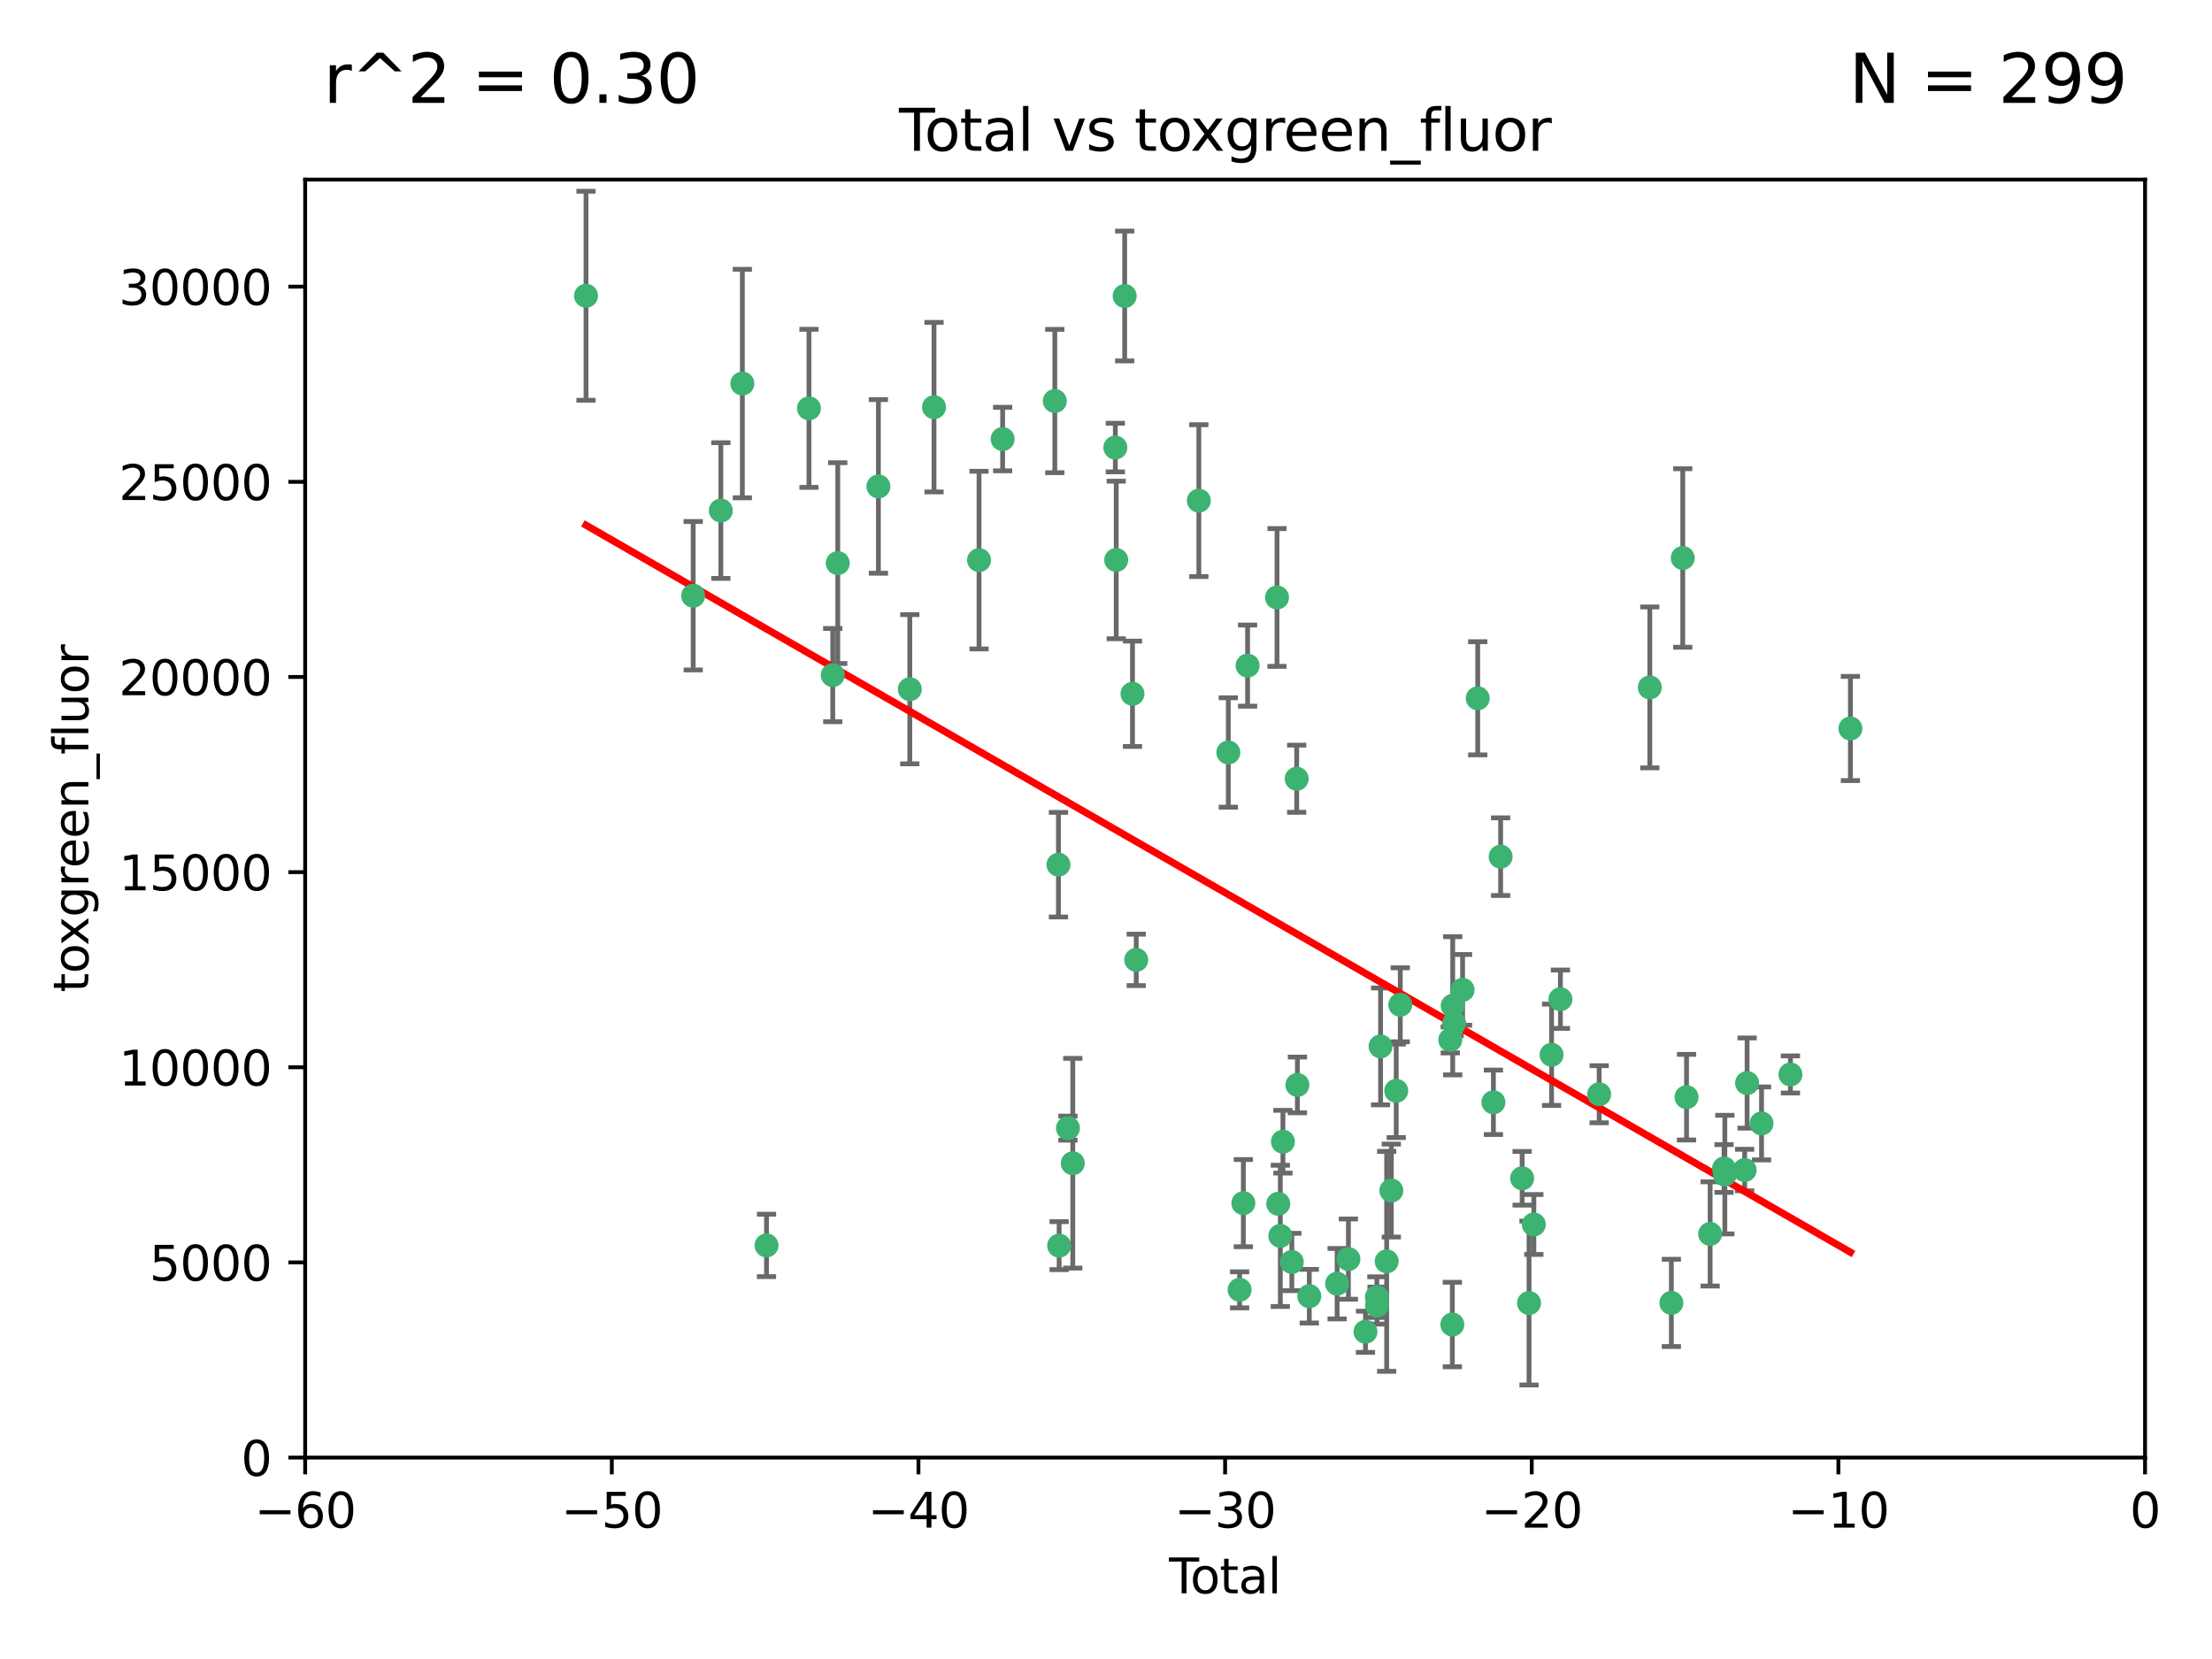 <?xml version="1.0" encoding="utf-8" standalone="no"?>
<!DOCTYPE svg PUBLIC "-//W3C//DTD SVG 1.1//EN"
  "http://www.w3.org/Graphics/SVG/1.1/DTD/svg11.dtd">
<svg xmlns:xlink="http://www.w3.org/1999/xlink" width="460.8pt" height="345.6pt" viewBox="0 0 460.8 345.6" xmlns="http://www.w3.org/2000/svg" version="1.1">
 <defs>
  <style type="text/css">*{stroke-linejoin: round; stroke-linecap: butt}</style>
 </defs>
 <g id="figure_1">
  <g id="patch_1">
   <path d="M 0 345.6 
L 460.8 345.6 
L 460.8 0 
L 0 0 
z
" style="fill: #ffffff"/>
  </g>
  <g id="axes_1">
   <g id="patch_2">
    <path d="M 63.571 303.64 
L 446.85 303.64 
L 446.85 37.411 
L 63.571 37.411 
z
" style="fill: #ffffff"/>
   </g>
   <g id="PathCollection_1">
    <defs>
     <path id="meeaa379aea" d="M 0 1.118 
C 0.297 1.118 0.581 1 0.791 0.791 
C 1 0.581 1.118 0.297 1.118 0 
C 1.118 -0.297 1 -0.581 0.791 -0.791 
C 0.581 -1 0.297 -1.118 0 -1.118 
C -0.297 -1.118 -0.581 -1 -0.791 -0.791 
C -1 -0.581 -1.118 -0.297 -1.118 0 
C -1.118 0.297 -1 0.581 -0.791 0.791 
C -0.581 1 -0.297 1.118 0 1.118 
z
" style="stroke: #3cb371"/>
    </defs>
    <g clip-path="url(#pd9796a1aeb)">
     <use xlink:href="#meeaa379aea" x="122.075" y="61.614" style="fill: #3cb371; stroke: #3cb371"/>
     <use xlink:href="#meeaa379aea" x="144.404" y="124.1" style="fill: #3cb371; stroke: #3cb371"/>
     <use xlink:href="#meeaa379aea" x="150.166" y="106.358" style="fill: #3cb371; stroke: #3cb371"/>
     <use xlink:href="#meeaa379aea" x="154.646" y="79.9" style="fill: #3cb371; stroke: #3cb371"/>
     <use xlink:href="#meeaa379aea" x="159.676" y="259.442" style="fill: #3cb371; stroke: #3cb371"/>
     <use xlink:href="#meeaa379aea" x="168.522" y="85.062" style="fill: #3cb371; stroke: #3cb371"/>
     <use xlink:href="#meeaa379aea" x="173.478" y="140.634" style="fill: #3cb371; stroke: #3cb371"/>
     <use xlink:href="#meeaa379aea" x="174.52" y="117.306" style="fill: #3cb371; stroke: #3cb371"/>
     <use xlink:href="#meeaa379aea" x="182.989" y="101.33" style="fill: #3cb371; stroke: #3cb371"/>
     <use xlink:href="#meeaa379aea" x="189.528" y="143.574" style="fill: #3cb371; stroke: #3cb371"/>
     <use xlink:href="#meeaa379aea" x="194.574" y="84.817" style="fill: #3cb371; stroke: #3cb371"/>
     <use xlink:href="#meeaa379aea" x="203.952" y="116.682" style="fill: #3cb371; stroke: #3cb371"/>
     <use xlink:href="#meeaa379aea" x="208.867" y="91.463" style="fill: #3cb371; stroke: #3cb371"/>
     <use xlink:href="#meeaa379aea" x="219.736" y="83.54" style="fill: #3cb371; stroke: #3cb371"/>
     <use xlink:href="#meeaa379aea" x="220.495" y="180.131" style="fill: #3cb371; stroke: #3cb371"/>
     <use xlink:href="#meeaa379aea" x="220.638" y="259.488" style="fill: #3cb371; stroke: #3cb371"/>
     <use xlink:href="#meeaa379aea" x="222.475" y="235.012" style="fill: #3cb371; stroke: #3cb371"/>
     <use xlink:href="#meeaa379aea" x="223.48" y="242.324" style="fill: #3cb371; stroke: #3cb371"/>
     <use xlink:href="#meeaa379aea" x="232.345" y="93.237" style="fill: #3cb371; stroke: #3cb371"/>
     <use xlink:href="#meeaa379aea" x="232.53" y="116.65" style="fill: #3cb371; stroke: #3cb371"/>
     <use xlink:href="#meeaa379aea" x="234.291" y="61.664" style="fill: #3cb371; stroke: #3cb371"/>
     <use xlink:href="#meeaa379aea" x="235.917" y="144.527" style="fill: #3cb371; stroke: #3cb371"/>
     <use xlink:href="#meeaa379aea" x="236.699" y="199.958" style="fill: #3cb371; stroke: #3cb371"/>
     <use xlink:href="#meeaa379aea" x="249.741" y="104.293" style="fill: #3cb371; stroke: #3cb371"/>
     <use xlink:href="#meeaa379aea" x="255.878" y="156.754" style="fill: #3cb371; stroke: #3cb371"/>
     <use xlink:href="#meeaa379aea" x="258.233" y="268.694" style="fill: #3cb371; stroke: #3cb371"/>
     <use xlink:href="#meeaa379aea" x="259.013" y="250.635" style="fill: #3cb371; stroke: #3cb371"/>
     <use xlink:href="#meeaa379aea" x="259.897" y="138.657" style="fill: #3cb371; stroke: #3cb371"/>
     <use xlink:href="#meeaa379aea" x="266.022" y="124.464" style="fill: #3cb371; stroke: #3cb371"/>
     <use xlink:href="#meeaa379aea" x="266.284" y="250.767" style="fill: #3cb371; stroke: #3cb371"/>
     <use xlink:href="#meeaa379aea" x="266.715" y="257.451" style="fill: #3cb371; stroke: #3cb371"/>
     <use xlink:href="#meeaa379aea" x="267.259" y="237.838" style="fill: #3cb371; stroke: #3cb371"/>
     <use xlink:href="#meeaa379aea" x="269.11" y="262.896" style="fill: #3cb371; stroke: #3cb371"/>
     <use xlink:href="#meeaa379aea" x="270.123" y="162.223" style="fill: #3cb371; stroke: #3cb371"/>
     <use xlink:href="#meeaa379aea" x="270.272" y="226.007" style="fill: #3cb371; stroke: #3cb371"/>
     <use xlink:href="#meeaa379aea" x="272.749" y="270.018" style="fill: #3cb371; stroke: #3cb371"/>
     <use xlink:href="#meeaa379aea" x="278.547" y="267.417" style="fill: #3cb371; stroke: #3cb371"/>
     <use xlink:href="#meeaa379aea" x="280.898" y="262.293" style="fill: #3cb371; stroke: #3cb371"/>
     <use xlink:href="#meeaa379aea" x="284.454" y="277.431" style="fill: #3cb371; stroke: #3cb371"/>
     <use xlink:href="#meeaa379aea" x="286.83" y="270.21" style="fill: #3cb371; stroke: #3cb371"/>
     <use xlink:href="#meeaa379aea" x="286.857" y="271.976" style="fill: #3cb371; stroke: #3cb371"/>
     <use xlink:href="#meeaa379aea" x="287.598" y="217.987" style="fill: #3cb371; stroke: #3cb371"/>
     <use xlink:href="#meeaa379aea" x="288.87" y="262.761" style="fill: #3cb371; stroke: #3cb371"/>
     <use xlink:href="#meeaa379aea" x="289.839" y="248.016" style="fill: #3cb371; stroke: #3cb371"/>
     <use xlink:href="#meeaa379aea" x="290.857" y="227.238" style="fill: #3cb371; stroke: #3cb371"/>
     <use xlink:href="#meeaa379aea" x="291.701" y="209.316" style="fill: #3cb371; stroke: #3cb371"/>
     <use xlink:href="#meeaa379aea" x="302.119" y="216.63" style="fill: #3cb371; stroke: #3cb371"/>
     <use xlink:href="#meeaa379aea" x="302.549" y="275.924" style="fill: #3cb371; stroke: #3cb371"/>
     <use xlink:href="#meeaa379aea" x="302.627" y="209.522" style="fill: #3cb371; stroke: #3cb371"/>
     <use xlink:href="#meeaa379aea" x="302.924" y="213.19" style="fill: #3cb371; stroke: #3cb371"/>
     <use xlink:href="#meeaa379aea" x="304.684" y="206.203" style="fill: #3cb371; stroke: #3cb371"/>
     <use xlink:href="#meeaa379aea" x="307.838" y="145.468" style="fill: #3cb371; stroke: #3cb371"/>
     <use xlink:href="#meeaa379aea" x="311.105" y="229.628" style="fill: #3cb371; stroke: #3cb371"/>
     <use xlink:href="#meeaa379aea" x="312.607" y="178.461" style="fill: #3cb371; stroke: #3cb371"/>
     <use xlink:href="#meeaa379aea" x="317.09" y="245.459" style="fill: #3cb371; stroke: #3cb371"/>
     <use xlink:href="#meeaa379aea" x="318.526" y="271.445" style="fill: #3cb371; stroke: #3cb371"/>
     <use xlink:href="#meeaa379aea" x="319.527" y="255.08" style="fill: #3cb371; stroke: #3cb371"/>
     <use xlink:href="#meeaa379aea" x="323.223" y="219.726" style="fill: #3cb371; stroke: #3cb371"/>
     <use xlink:href="#meeaa379aea" x="325.065" y="208.158" style="fill: #3cb371; stroke: #3cb371"/>
     <use xlink:href="#meeaa379aea" x="333.135" y="227.947" style="fill: #3cb371; stroke: #3cb371"/>
     <use xlink:href="#meeaa379aea" x="343.683" y="143.2" style="fill: #3cb371; stroke: #3cb371"/>
     <use xlink:href="#meeaa379aea" x="348.174" y="271.416" style="fill: #3cb371; stroke: #3cb371"/>
     <use xlink:href="#meeaa379aea" x="350.548" y="116.24" style="fill: #3cb371; stroke: #3cb371"/>
     <use xlink:href="#meeaa379aea" x="351.336" y="228.56" style="fill: #3cb371; stroke: #3cb371"/>
     <use xlink:href="#meeaa379aea" x="356.254" y="257.051" style="fill: #3cb371; stroke: #3cb371"/>
     <use xlink:href="#meeaa379aea" x="359.15" y="243.416" style="fill: #3cb371; stroke: #3cb371"/>
     <use xlink:href="#meeaa379aea" x="359.317" y="244.691" style="fill: #3cb371; stroke: #3cb371"/>
     <use xlink:href="#meeaa379aea" x="363.442" y="243.742" style="fill: #3cb371; stroke: #3cb371"/>
     <use xlink:href="#meeaa379aea" x="363.952" y="225.621" style="fill: #3cb371; stroke: #3cb371"/>
     <use xlink:href="#meeaa379aea" x="366.961" y="234.031" style="fill: #3cb371; stroke: #3cb371"/>
     <use xlink:href="#meeaa379aea" x="372.98" y="223.827" style="fill: #3cb371; stroke: #3cb371"/>
     <use xlink:href="#meeaa379aea" x="385.474" y="151.755" style="fill: #3cb371; stroke: #3cb371"/>
    </g>
   </g>
   <g id="matplotlib.axis_1">
    <g id="xtick_1">
     <g id="line2d_1">
      <defs>
       <path id="m3db1de9f56" d="M 0 0 
L 0 3.5 
" style="stroke: #000000; stroke-width: 0.8"/>
      </defs>
      <g>
       <use xlink:href="#m3db1de9f56" x="63.571" y="303.64" style="stroke: #000000; stroke-width: 0.8"/>
      </g>
     </g>
     <g id="text_1">
      <!-- −60 -->
      <g transform="translate(53.019 318.238)scale(0.1 -0.1)">
       <defs>
        <path id="DejaVuSans-2212" d="M 678 2272 
L 4684 2272 
L 4684 1741 
L 678 1741 
L 678 2272 
z
" transform="scale(0.016)"/>
        <path id="DejaVuSans-36" d="M 2113 2584 
Q 1688 2584 1439 2293 
Q 1191 2003 1191 1497 
Q 1191 994 1439 701 
Q 1688 409 2113 409 
Q 2538 409 2786 701 
Q 3034 994 3034 1497 
Q 3034 2003 2786 2293 
Q 2538 2584 2113 2584 
z
M 3366 4563 
L 3366 3988 
Q 3128 4100 2886 4159 
Q 2644 4219 2406 4219 
Q 1781 4219 1451 3797 
Q 1122 3375 1075 2522 
Q 1259 2794 1537 2939 
Q 1816 3084 2150 3084 
Q 2853 3084 3261 2657 
Q 3669 2231 3669 1497 
Q 3669 778 3244 343 
Q 2819 -91 2113 -91 
Q 1303 -91 875 529 
Q 447 1150 447 2328 
Q 447 3434 972 4092 
Q 1497 4750 2381 4750 
Q 2619 4750 2861 4703 
Q 3103 4656 3366 4563 
z
" transform="scale(0.016)"/>
        <path id="DejaVuSans-30" d="M 2034 4250 
Q 1547 4250 1301 3770 
Q 1056 3291 1056 2328 
Q 1056 1369 1301 889 
Q 1547 409 2034 409 
Q 2525 409 2770 889 
Q 3016 1369 3016 2328 
Q 3016 3291 2770 3770 
Q 2525 4250 2034 4250 
z
M 2034 4750 
Q 2819 4750 3233 4129 
Q 3647 3509 3647 2328 
Q 3647 1150 3233 529 
Q 2819 -91 2034 -91 
Q 1250 -91 836 529 
Q 422 1150 422 2328 
Q 422 3509 836 4129 
Q 1250 4750 2034 4750 
z
" transform="scale(0.016)"/>
       </defs>
       <use xlink:href="#DejaVuSans-2212"/>
       <use xlink:href="#DejaVuSans-36" x="83.789"/>
       <use xlink:href="#DejaVuSans-30" x="147.412"/>
      </g>
     </g>
    </g>
    <g id="xtick_2">
     <g id="line2d_2">
      <g>
       <use xlink:href="#m3db1de9f56" x="127.451" y="303.64" style="stroke: #000000; stroke-width: 0.8"/>
      </g>
     </g>
     <g id="text_2">
      <!-- −50 -->
      <g transform="translate(116.899 318.238)scale(0.1 -0.1)">
       <defs>
        <path id="DejaVuSans-35" d="M 691 4666 
L 3169 4666 
L 3169 4134 
L 1269 4134 
L 1269 2991 
Q 1406 3038 1543 3061 
Q 1681 3084 1819 3084 
Q 2600 3084 3056 2656 
Q 3513 2228 3513 1497 
Q 3513 744 3044 326 
Q 2575 -91 1722 -91 
Q 1428 -91 1123 -41 
Q 819 9 494 109 
L 494 744 
Q 775 591 1075 516 
Q 1375 441 1709 441 
Q 2250 441 2565 725 
Q 2881 1009 2881 1497 
Q 2881 1984 2565 2268 
Q 2250 2553 1709 2553 
Q 1456 2553 1204 2497 
Q 953 2441 691 2322 
L 691 4666 
z
" transform="scale(0.016)"/>
       </defs>
       <use xlink:href="#DejaVuSans-2212"/>
       <use xlink:href="#DejaVuSans-35" x="83.789"/>
       <use xlink:href="#DejaVuSans-30" x="147.412"/>
      </g>
     </g>
    </g>
    <g id="xtick_3">
     <g id="line2d_3">
      <g>
       <use xlink:href="#m3db1de9f56" x="191.331" y="303.64" style="stroke: #000000; stroke-width: 0.8"/>
      </g>
     </g>
     <g id="text_3">
      <!-- −40 -->
      <g transform="translate(180.778 318.238)scale(0.1 -0.1)">
       <defs>
        <path id="DejaVuSans-34" d="M 2419 4116 
L 825 1625 
L 2419 1625 
L 2419 4116 
z
M 2253 4666 
L 3047 4666 
L 3047 1625 
L 3713 1625 
L 3713 1100 
L 3047 1100 
L 3047 0 
L 2419 0 
L 2419 1100 
L 313 1100 
L 313 1709 
L 2253 4666 
z
" transform="scale(0.016)"/>
       </defs>
       <use xlink:href="#DejaVuSans-2212"/>
       <use xlink:href="#DejaVuSans-34" x="83.789"/>
       <use xlink:href="#DejaVuSans-30" x="147.412"/>
      </g>
     </g>
    </g>
    <g id="xtick_4">
     <g id="line2d_4">
      <g>
       <use xlink:href="#m3db1de9f56" x="255.211" y="303.64" style="stroke: #000000; stroke-width: 0.8"/>
      </g>
     </g>
     <g id="text_4">
      <!-- −30 -->
      <g transform="translate(244.658 318.238)scale(0.1 -0.1)">
       <defs>
        <path id="DejaVuSans-33" d="M 2597 2516 
Q 3050 2419 3304 2112 
Q 3559 1806 3559 1356 
Q 3559 666 3084 287 
Q 2609 -91 1734 -91 
Q 1441 -91 1130 -33 
Q 819 25 488 141 
L 488 750 
Q 750 597 1062 519 
Q 1375 441 1716 441 
Q 2309 441 2620 675 
Q 2931 909 2931 1356 
Q 2931 1769 2642 2001 
Q 2353 2234 1838 2234 
L 1294 2234 
L 1294 2753 
L 1863 2753 
Q 2328 2753 2575 2939 
Q 2822 3125 2822 3475 
Q 2822 3834 2567 4026 
Q 2313 4219 1838 4219 
Q 1578 4219 1281 4162 
Q 984 4106 628 3988 
L 628 4550 
Q 988 4650 1302 4700 
Q 1616 4750 1894 4750 
Q 2613 4750 3031 4423 
Q 3450 4097 3450 3541 
Q 3450 3153 3228 2886 
Q 3006 2619 2597 2516 
z
" transform="scale(0.016)"/>
       </defs>
       <use xlink:href="#DejaVuSans-2212"/>
       <use xlink:href="#DejaVuSans-33" x="83.789"/>
       <use xlink:href="#DejaVuSans-30" x="147.412"/>
      </g>
     </g>
    </g>
    <g id="xtick_5">
     <g id="line2d_5">
      <g>
       <use xlink:href="#m3db1de9f56" x="319.09" y="303.64" style="stroke: #000000; stroke-width: 0.8"/>
      </g>
     </g>
     <g id="text_5">
      <!-- −20 -->
      <g transform="translate(308.538 318.238)scale(0.1 -0.1)">
       <defs>
        <path id="DejaVuSans-32" d="M 1228 531 
L 3431 531 
L 3431 0 
L 469 0 
L 469 531 
Q 828 903 1448 1529 
Q 2069 2156 2228 2338 
Q 2531 2678 2651 2914 
Q 2772 3150 2772 3378 
Q 2772 3750 2511 3984 
Q 2250 4219 1831 4219 
Q 1534 4219 1204 4116 
Q 875 4013 500 3803 
L 500 4441 
Q 881 4594 1212 4672 
Q 1544 4750 1819 4750 
Q 2544 4750 2975 4387 
Q 3406 4025 3406 3419 
Q 3406 3131 3298 2873 
Q 3191 2616 2906 2266 
Q 2828 2175 2409 1742 
Q 1991 1309 1228 531 
z
" transform="scale(0.016)"/>
       </defs>
       <use xlink:href="#DejaVuSans-2212"/>
       <use xlink:href="#DejaVuSans-32" x="83.789"/>
       <use xlink:href="#DejaVuSans-30" x="147.412"/>
      </g>
     </g>
    </g>
    <g id="xtick_6">
     <g id="line2d_6">
      <g>
       <use xlink:href="#m3db1de9f56" x="382.97" y="303.64" style="stroke: #000000; stroke-width: 0.8"/>
      </g>
     </g>
     <g id="text_6">
      <!-- −10 -->
      <g transform="translate(372.418 318.238)scale(0.1 -0.1)">
       <defs>
        <path id="DejaVuSans-31" d="M 794 531 
L 1825 531 
L 1825 4091 
L 703 3866 
L 703 4441 
L 1819 4666 
L 2450 4666 
L 2450 531 
L 3481 531 
L 3481 0 
L 794 0 
L 794 531 
z
" transform="scale(0.016)"/>
       </defs>
       <use xlink:href="#DejaVuSans-2212"/>
       <use xlink:href="#DejaVuSans-31" x="83.789"/>
       <use xlink:href="#DejaVuSans-30" x="147.412"/>
      </g>
     </g>
    </g>
    <g id="xtick_7">
     <g id="line2d_7">
      <g>
       <use xlink:href="#m3db1de9f56" x="446.85" y="303.64" style="stroke: #000000; stroke-width: 0.8"/>
      </g>
     </g>
     <g id="text_7">
      <!-- 0 -->
      <g transform="translate(443.669 318.238)scale(0.1 -0.1)">
       <use xlink:href="#DejaVuSans-30"/>
      </g>
     </g>
    </g>
    <g id="text_8">
     <!-- Total -->
     <g transform="translate(243.534 331.917)scale(0.1 -0.1)">
      <defs>
       <path id="DejaVuSans-54" d="M -19 4666 
L 3928 4666 
L 3928 4134 
L 2272 4134 
L 2272 0 
L 1638 0 
L 1638 4134 
L -19 4134 
L -19 4666 
z
" transform="scale(0.016)"/>
       <path id="DejaVuSans-6f" d="M 1959 3097 
Q 1497 3097 1228 2736 
Q 959 2375 959 1747 
Q 959 1119 1226 758 
Q 1494 397 1959 397 
Q 2419 397 2687 759 
Q 2956 1122 2956 1747 
Q 2956 2369 2687 2733 
Q 2419 3097 1959 3097 
z
M 1959 3584 
Q 2709 3584 3137 3096 
Q 3566 2609 3566 1747 
Q 3566 888 3137 398 
Q 2709 -91 1959 -91 
Q 1206 -91 779 398 
Q 353 888 353 1747 
Q 353 2609 779 3096 
Q 1206 3584 1959 3584 
z
" transform="scale(0.016)"/>
       <path id="DejaVuSans-74" d="M 1172 4494 
L 1172 3500 
L 2356 3500 
L 2356 3053 
L 1172 3053 
L 1172 1153 
Q 1172 725 1289 603 
Q 1406 481 1766 481 
L 2356 481 
L 2356 0 
L 1766 0 
Q 1100 0 847 248 
Q 594 497 594 1153 
L 594 3053 
L 172 3053 
L 172 3500 
L 594 3500 
L 594 4494 
L 1172 4494 
z
" transform="scale(0.016)"/>
       <path id="DejaVuSans-61" d="M 2194 1759 
Q 1497 1759 1228 1600 
Q 959 1441 959 1056 
Q 959 750 1161 570 
Q 1363 391 1709 391 
Q 2188 391 2477 730 
Q 2766 1069 2766 1631 
L 2766 1759 
L 2194 1759 
z
M 3341 1997 
L 3341 0 
L 2766 0 
L 2766 531 
Q 2569 213 2275 61 
Q 1981 -91 1556 -91 
Q 1019 -91 701 211 
Q 384 513 384 1019 
Q 384 1609 779 1909 
Q 1175 2209 1959 2209 
L 2766 2209 
L 2766 2266 
Q 2766 2663 2505 2880 
Q 2244 3097 1772 3097 
Q 1472 3097 1187 3025 
Q 903 2953 641 2809 
L 641 3341 
Q 956 3463 1253 3523 
Q 1550 3584 1831 3584 
Q 2591 3584 2966 3190 
Q 3341 2797 3341 1997 
z
" transform="scale(0.016)"/>
       <path id="DejaVuSans-6c" d="M 603 4863 
L 1178 4863 
L 1178 0 
L 603 0 
L 603 4863 
z
" transform="scale(0.016)"/>
      </defs>
      <use xlink:href="#DejaVuSans-54"/>
      <use xlink:href="#DejaVuSans-6f" x="44.084"/>
      <use xlink:href="#DejaVuSans-74" x="105.266"/>
      <use xlink:href="#DejaVuSans-61" x="144.475"/>
      <use xlink:href="#DejaVuSans-6c" x="205.754"/>
     </g>
    </g>
   </g>
   <g id="matplotlib.axis_2">
    <g id="ytick_1">
     <g id="line2d_8">
      <defs>
       <path id="mb4d4b8d9d3" d="M 0 0 
L -3.5 0 
" style="stroke: #000000; stroke-width: 0.8"/>
      </defs>
      <g>
       <use xlink:href="#mb4d4b8d9d3" x="63.571" y="303.64" style="stroke: #000000; stroke-width: 0.8"/>
      </g>
     </g>
     <g id="text_9">
      <!-- 0 -->
      <g transform="translate(50.209 307.439)scale(0.1 -0.1)">
       <use xlink:href="#DejaVuSans-30"/>
      </g>
     </g>
    </g>
    <g id="ytick_2">
     <g id="line2d_9">
      <g>
       <use xlink:href="#mb4d4b8d9d3" x="63.571" y="262.986" style="stroke: #000000; stroke-width: 0.8"/>
      </g>
     </g>
     <g id="text_10">
      <!-- 5000 -->
      <g transform="translate(31.121 266.786)scale(0.1 -0.1)">
       <use xlink:href="#DejaVuSans-35"/>
       <use xlink:href="#DejaVuSans-30" x="63.623"/>
       <use xlink:href="#DejaVuSans-30" x="127.246"/>
       <use xlink:href="#DejaVuSans-30" x="190.869"/>
      </g>
     </g>
    </g>
    <g id="ytick_3">
     <g id="line2d_10">
      <g>
       <use xlink:href="#mb4d4b8d9d3" x="63.571" y="222.333" style="stroke: #000000; stroke-width: 0.8"/>
      </g>
     </g>
     <g id="text_11">
      <!-- 10000 -->
      <g transform="translate(24.759 226.132)scale(0.1 -0.1)">
       <use xlink:href="#DejaVuSans-31"/>
       <use xlink:href="#DejaVuSans-30" x="63.623"/>
       <use xlink:href="#DejaVuSans-30" x="127.246"/>
       <use xlink:href="#DejaVuSans-30" x="190.869"/>
       <use xlink:href="#DejaVuSans-30" x="254.492"/>
      </g>
     </g>
    </g>
    <g id="ytick_4">
     <g id="line2d_11">
      <g>
       <use xlink:href="#mb4d4b8d9d3" x="63.571" y="181.679" style="stroke: #000000; stroke-width: 0.8"/>
      </g>
     </g>
     <g id="text_12">
      <!-- 15000 -->
      <g transform="translate(24.759 185.478)scale(0.1 -0.1)">
       <use xlink:href="#DejaVuSans-31"/>
       <use xlink:href="#DejaVuSans-35" x="63.623"/>
       <use xlink:href="#DejaVuSans-30" x="127.246"/>
       <use xlink:href="#DejaVuSans-30" x="190.869"/>
       <use xlink:href="#DejaVuSans-30" x="254.492"/>
      </g>
     </g>
    </g>
    <g id="ytick_5">
     <g id="line2d_12">
      <g>
       <use xlink:href="#mb4d4b8d9d3" x="63.571" y="141.026" style="stroke: #000000; stroke-width: 0.8"/>
      </g>
     </g>
     <g id="text_13">
      <!-- 20000 -->
      <g transform="translate(24.759 144.825)scale(0.1 -0.1)">
       <use xlink:href="#DejaVuSans-32"/>
       <use xlink:href="#DejaVuSans-30" x="63.623"/>
       <use xlink:href="#DejaVuSans-30" x="127.246"/>
       <use xlink:href="#DejaVuSans-30" x="190.869"/>
       <use xlink:href="#DejaVuSans-30" x="254.492"/>
      </g>
     </g>
    </g>
    <g id="ytick_6">
     <g id="line2d_13">
      <g>
       <use xlink:href="#mb4d4b8d9d3" x="63.571" y="100.372" style="stroke: #000000; stroke-width: 0.8"/>
      </g>
     </g>
     <g id="text_14">
      <!-- 25000 -->
      <g transform="translate(24.759 104.171)scale(0.1 -0.1)">
       <use xlink:href="#DejaVuSans-32"/>
       <use xlink:href="#DejaVuSans-35" x="63.623"/>
       <use xlink:href="#DejaVuSans-30" x="127.246"/>
       <use xlink:href="#DejaVuSans-30" x="190.869"/>
       <use xlink:href="#DejaVuSans-30" x="254.492"/>
      </g>
     </g>
    </g>
    <g id="ytick_7">
     <g id="line2d_14">
      <g>
       <use xlink:href="#mb4d4b8d9d3" x="63.571" y="59.718" style="stroke: #000000; stroke-width: 0.8"/>
      </g>
     </g>
     <g id="text_15">
      <!-- 30000 -->
      <g transform="translate(24.759 63.518)scale(0.1 -0.1)">
       <use xlink:href="#DejaVuSans-33"/>
       <use xlink:href="#DejaVuSans-30" x="63.623"/>
       <use xlink:href="#DejaVuSans-30" x="127.246"/>
       <use xlink:href="#DejaVuSans-30" x="190.869"/>
       <use xlink:href="#DejaVuSans-30" x="254.492"/>
      </g>
     </g>
    </g>
    <g id="text_16">
     <!-- toxgreen_fluor -->
     <g transform="translate(18.401 206.72)rotate(-90)scale(0.1 -0.1)">
      <defs>
       <path id="DejaVuSans-78" d="M 3513 3500 
L 2247 1797 
L 3578 0 
L 2900 0 
L 1881 1375 
L 863 0 
L 184 0 
L 1544 1831 
L 300 3500 
L 978 3500 
L 1906 2253 
L 2834 3500 
L 3513 3500 
z
" transform="scale(0.016)"/>
       <path id="DejaVuSans-67" d="M 2906 1791 
Q 2906 2416 2648 2759 
Q 2391 3103 1925 3103 
Q 1463 3103 1205 2759 
Q 947 2416 947 1791 
Q 947 1169 1205 825 
Q 1463 481 1925 481 
Q 2391 481 2648 825 
Q 2906 1169 2906 1791 
z
M 3481 434 
Q 3481 -459 3084 -895 
Q 2688 -1331 1869 -1331 
Q 1566 -1331 1297 -1286 
Q 1028 -1241 775 -1147 
L 775 -588 
Q 1028 -725 1275 -790 
Q 1522 -856 1778 -856 
Q 2344 -856 2625 -561 
Q 2906 -266 2906 331 
L 2906 616 
Q 2728 306 2450 153 
Q 2172 0 1784 0 
Q 1141 0 747 490 
Q 353 981 353 1791 
Q 353 2603 747 3093 
Q 1141 3584 1784 3584 
Q 2172 3584 2450 3431 
Q 2728 3278 2906 2969 
L 2906 3500 
L 3481 3500 
L 3481 434 
z
" transform="scale(0.016)"/>
       <path id="DejaVuSans-72" d="M 2631 2963 
Q 2534 3019 2420 3045 
Q 2306 3072 2169 3072 
Q 1681 3072 1420 2755 
Q 1159 2438 1159 1844 
L 1159 0 
L 581 0 
L 581 3500 
L 1159 3500 
L 1159 2956 
Q 1341 3275 1631 3429 
Q 1922 3584 2338 3584 
Q 2397 3584 2469 3576 
Q 2541 3569 2628 3553 
L 2631 2963 
z
" transform="scale(0.016)"/>
       <path id="DejaVuSans-65" d="M 3597 1894 
L 3597 1613 
L 953 1613 
Q 991 1019 1311 708 
Q 1631 397 2203 397 
Q 2534 397 2845 478 
Q 3156 559 3463 722 
L 3463 178 
Q 3153 47 2828 -22 
Q 2503 -91 2169 -91 
Q 1331 -91 842 396 
Q 353 884 353 1716 
Q 353 2575 817 3079 
Q 1281 3584 2069 3584 
Q 2775 3584 3186 3129 
Q 3597 2675 3597 1894 
z
M 3022 2063 
Q 3016 2534 2758 2815 
Q 2500 3097 2075 3097 
Q 1594 3097 1305 2825 
Q 1016 2553 972 2059 
L 3022 2063 
z
" transform="scale(0.016)"/>
       <path id="DejaVuSans-6e" d="M 3513 2113 
L 3513 0 
L 2938 0 
L 2938 2094 
Q 2938 2591 2744 2837 
Q 2550 3084 2163 3084 
Q 1697 3084 1428 2787 
Q 1159 2491 1159 1978 
L 1159 0 
L 581 0 
L 581 3500 
L 1159 3500 
L 1159 2956 
Q 1366 3272 1645 3428 
Q 1925 3584 2291 3584 
Q 2894 3584 3203 3211 
Q 3513 2838 3513 2113 
z
" transform="scale(0.016)"/>
       <path id="DejaVuSans-5f" d="M 3263 -1063 
L 3263 -1509 
L -63 -1509 
L -63 -1063 
L 3263 -1063 
z
" transform="scale(0.016)"/>
       <path id="DejaVuSans-66" d="M 2375 4863 
L 2375 4384 
L 1825 4384 
Q 1516 4384 1395 4259 
Q 1275 4134 1275 3809 
L 1275 3500 
L 2222 3500 
L 2222 3053 
L 1275 3053 
L 1275 0 
L 697 0 
L 697 3053 
L 147 3053 
L 147 3500 
L 697 3500 
L 697 3744 
Q 697 4328 969 4595 
Q 1241 4863 1831 4863 
L 2375 4863 
z
" transform="scale(0.016)"/>
       <path id="DejaVuSans-75" d="M 544 1381 
L 544 3500 
L 1119 3500 
L 1119 1403 
Q 1119 906 1312 657 
Q 1506 409 1894 409 
Q 2359 409 2629 706 
Q 2900 1003 2900 1516 
L 2900 3500 
L 3475 3500 
L 3475 0 
L 2900 0 
L 2900 538 
Q 2691 219 2414 64 
Q 2138 -91 1772 -91 
Q 1169 -91 856 284 
Q 544 659 544 1381 
z
M 1991 3584 
L 1991 3584 
z
" transform="scale(0.016)"/>
      </defs>
      <use xlink:href="#DejaVuSans-74"/>
      <use xlink:href="#DejaVuSans-6f" x="39.209"/>
      <use xlink:href="#DejaVuSans-78" x="97.266"/>
      <use xlink:href="#DejaVuSans-67" x="156.445"/>
      <use xlink:href="#DejaVuSans-72" x="219.922"/>
      <use xlink:href="#DejaVuSans-65" x="258.785"/>
      <use xlink:href="#DejaVuSans-65" x="320.309"/>
      <use xlink:href="#DejaVuSans-6e" x="381.832"/>
      <use xlink:href="#DejaVuSans-5f" x="445.211"/>
      <use xlink:href="#DejaVuSans-66" x="495.211"/>
      <use xlink:href="#DejaVuSans-6c" x="530.416"/>
      <use xlink:href="#DejaVuSans-75" x="558.199"/>
      <use xlink:href="#DejaVuSans-6f" x="621.578"/>
      <use xlink:href="#DejaVuSans-72" x="682.76"/>
     </g>
    </g>
   </g>
   <g id="LineCollection_1">
    <path d="M 122.075 83.38 
L 122.075 39.848 
" clip-path="url(#pd9796a1aeb)" style="fill: none; stroke: #696969"/>
    <path d="M 144.404 139.562 
L 144.404 108.638 
" clip-path="url(#pd9796a1aeb)" style="fill: none; stroke: #696969"/>
    <path d="M 150.166 120.489 
L 150.166 92.227 
" clip-path="url(#pd9796a1aeb)" style="fill: none; stroke: #696969"/>
    <path d="M 154.646 103.698 
L 154.646 56.102 
" clip-path="url(#pd9796a1aeb)" style="fill: none; stroke: #696969"/>
    <path d="M 159.676 265.941 
L 159.676 252.944 
" clip-path="url(#pd9796a1aeb)" style="fill: none; stroke: #696969"/>
    <path d="M 168.522 101.528 
L 168.522 68.595 
" clip-path="url(#pd9796a1aeb)" style="fill: none; stroke: #696969"/>
    <path d="M 173.478 150.349 
L 173.478 130.92 
" clip-path="url(#pd9796a1aeb)" style="fill: none; stroke: #696969"/>
    <path d="M 174.52 138.218 
L 174.52 96.393 
" clip-path="url(#pd9796a1aeb)" style="fill: none; stroke: #696969"/>
    <path d="M 182.989 119.415 
L 182.989 83.245 
" clip-path="url(#pd9796a1aeb)" style="fill: none; stroke: #696969"/>
    <path d="M 189.528 159.116 
L 189.528 128.031 
" clip-path="url(#pd9796a1aeb)" style="fill: none; stroke: #696969"/>
    <path d="M 194.574 102.476 
L 194.574 67.157 
" clip-path="url(#pd9796a1aeb)" style="fill: none; stroke: #696969"/>
    <path d="M 203.952 135.19 
L 203.952 98.175 
" clip-path="url(#pd9796a1aeb)" style="fill: none; stroke: #696969"/>
    <path d="M 208.867 98.075 
L 208.867 84.85 
" clip-path="url(#pd9796a1aeb)" style="fill: none; stroke: #696969"/>
    <path d="M 219.736 98.468 
L 219.736 68.613 
" clip-path="url(#pd9796a1aeb)" style="fill: none; stroke: #696969"/>
    <path d="M 220.495 191.021 
L 220.495 169.24 
" clip-path="url(#pd9796a1aeb)" style="fill: none; stroke: #696969"/>
    <path d="M 220.638 264.487 
L 220.638 254.489 
" clip-path="url(#pd9796a1aeb)" style="fill: none; stroke: #696969"/>
    <path d="M 222.475 237.516 
L 222.475 232.507 
" clip-path="url(#pd9796a1aeb)" style="fill: none; stroke: #696969"/>
    <path d="M 223.48 264.166 
L 223.48 220.481 
" clip-path="url(#pd9796a1aeb)" style="fill: none; stroke: #696969"/>
    <path d="M 232.345 98.3 
L 232.345 88.175 
" clip-path="url(#pd9796a1aeb)" style="fill: none; stroke: #696969"/>
    <path d="M 232.53 133.058 
L 232.53 100.243 
" clip-path="url(#pd9796a1aeb)" style="fill: none; stroke: #696969"/>
    <path d="M 234.291 75.185 
L 234.291 48.142 
" clip-path="url(#pd9796a1aeb)" style="fill: none; stroke: #696969"/>
    <path d="M 235.917 155.498 
L 235.917 133.556 
" clip-path="url(#pd9796a1aeb)" style="fill: none; stroke: #696969"/>
    <path d="M 236.699 205.31 
L 236.699 194.605 
" clip-path="url(#pd9796a1aeb)" style="fill: none; stroke: #696969"/>
    <path d="M 249.741 120.111 
L 249.741 88.475 
" clip-path="url(#pd9796a1aeb)" style="fill: none; stroke: #696969"/>
    <path d="M 255.878 168.148 
L 255.878 145.359 
" clip-path="url(#pd9796a1aeb)" style="fill: none; stroke: #696969"/>
    <path d="M 258.233 272.448 
L 258.233 264.94 
" clip-path="url(#pd9796a1aeb)" style="fill: none; stroke: #696969"/>
    <path d="M 259.013 259.717 
L 259.013 241.553 
" clip-path="url(#pd9796a1aeb)" style="fill: none; stroke: #696969"/>
    <path d="M 259.897 147.112 
L 259.897 130.202 
" clip-path="url(#pd9796a1aeb)" style="fill: none; stroke: #696969"/>
    <path d="M 266.022 138.816 
L 266.022 110.112 
" clip-path="url(#pd9796a1aeb)" style="fill: none; stroke: #696969"/>
    <path d="M 266.284 251.458 
L 266.284 250.077 
" clip-path="url(#pd9796a1aeb)" style="fill: none; stroke: #696969"/>
    <path d="M 266.715 272.157 
L 266.715 242.746 
" clip-path="url(#pd9796a1aeb)" style="fill: none; stroke: #696969"/>
    <path d="M 267.259 244.374 
L 267.259 231.301 
" clip-path="url(#pd9796a1aeb)" style="fill: none; stroke: #696969"/>
    <path d="M 269.11 268.864 
L 269.11 256.927 
" clip-path="url(#pd9796a1aeb)" style="fill: none; stroke: #696969"/>
    <path d="M 270.123 169.217 
L 270.123 155.229 
" clip-path="url(#pd9796a1aeb)" style="fill: none; stroke: #696969"/>
    <path d="M 270.272 231.811 
L 270.272 220.203 
" clip-path="url(#pd9796a1aeb)" style="fill: none; stroke: #696969"/>
    <path d="M 272.749 275.607 
L 272.749 264.429 
" clip-path="url(#pd9796a1aeb)" style="fill: none; stroke: #696969"/>
    <path d="M 278.547 274.752 
L 278.547 260.081 
" clip-path="url(#pd9796a1aeb)" style="fill: none; stroke: #696969"/>
    <path d="M 280.898 270.647 
L 280.898 253.939 
" clip-path="url(#pd9796a1aeb)" style="fill: none; stroke: #696969"/>
    <path d="M 284.454 281.719 
L 284.454 273.143 
" clip-path="url(#pd9796a1aeb)" style="fill: none; stroke: #696969"/>
    <path d="M 286.83 274.44 
L 286.83 265.981 
" clip-path="url(#pd9796a1aeb)" style="fill: none; stroke: #696969"/>
    <path d="M 286.857 275.827 
L 286.857 268.125 
" clip-path="url(#pd9796a1aeb)" style="fill: none; stroke: #696969"/>
    <path d="M 287.598 230.162 
L 287.598 205.812 
" clip-path="url(#pd9796a1aeb)" style="fill: none; stroke: #696969"/>
    <path d="M 288.87 285.673 
L 288.87 239.849 
" clip-path="url(#pd9796a1aeb)" style="fill: none; stroke: #696969"/>
    <path d="M 289.839 257.7 
L 289.839 238.331 
" clip-path="url(#pd9796a1aeb)" style="fill: none; stroke: #696969"/>
    <path d="M 290.857 236.979 
L 290.857 217.496 
" clip-path="url(#pd9796a1aeb)" style="fill: none; stroke: #696969"/>
    <path d="M 291.701 217.026 
L 291.701 201.607 
" clip-path="url(#pd9796a1aeb)" style="fill: none; stroke: #696969"/>
    <path d="M 302.119 219.341 
L 302.119 213.92 
" clip-path="url(#pd9796a1aeb)" style="fill: none; stroke: #696969"/>
    <path d="M 302.549 284.727 
L 302.549 267.12 
" clip-path="url(#pd9796a1aeb)" style="fill: none; stroke: #696969"/>
    <path d="M 302.627 223.913 
L 302.627 195.131 
" clip-path="url(#pd9796a1aeb)" style="fill: none; stroke: #696969"/>
    <path d="M 302.924 215.762 
L 302.924 210.618 
" clip-path="url(#pd9796a1aeb)" style="fill: none; stroke: #696969"/>
    <path d="M 304.684 213.569 
L 304.684 198.836 
" clip-path="url(#pd9796a1aeb)" style="fill: none; stroke: #696969"/>
    <path d="M 307.838 157.254 
L 307.838 133.683 
" clip-path="url(#pd9796a1aeb)" style="fill: none; stroke: #696969"/>
    <path d="M 311.105 236.34 
L 311.105 222.916 
" clip-path="url(#pd9796a1aeb)" style="fill: none; stroke: #696969"/>
    <path d="M 312.607 186.549 
L 312.607 170.372 
" clip-path="url(#pd9796a1aeb)" style="fill: none; stroke: #696969"/>
    <path d="M 317.09 251.049 
L 317.09 239.868 
" clip-path="url(#pd9796a1aeb)" style="fill: none; stroke: #696969"/>
    <path d="M 318.526 288.513 
L 318.526 254.376 
" clip-path="url(#pd9796a1aeb)" style="fill: none; stroke: #696969"/>
    <path d="M 319.527 261.323 
L 319.527 248.837 
" clip-path="url(#pd9796a1aeb)" style="fill: none; stroke: #696969"/>
    <path d="M 323.223 230.277 
L 323.223 209.176 
" clip-path="url(#pd9796a1aeb)" style="fill: none; stroke: #696969"/>
    <path d="M 325.065 214.239 
L 325.065 202.077 
" clip-path="url(#pd9796a1aeb)" style="fill: none; stroke: #696969"/>
    <path d="M 333.135 233.892 
L 333.135 222.002 
" clip-path="url(#pd9796a1aeb)" style="fill: none; stroke: #696969"/>
    <path d="M 343.683 159.961 
L 343.683 126.439 
" clip-path="url(#pd9796a1aeb)" style="fill: none; stroke: #696969"/>
    <path d="M 348.174 280.503 
L 348.174 262.329 
" clip-path="url(#pd9796a1aeb)" style="fill: none; stroke: #696969"/>
    <path d="M 350.548 134.83 
L 350.548 97.649 
" clip-path="url(#pd9796a1aeb)" style="fill: none; stroke: #696969"/>
    <path d="M 351.336 237.48 
L 351.336 219.64 
" clip-path="url(#pd9796a1aeb)" style="fill: none; stroke: #696969"/>
    <path d="M 356.254 267.904 
L 356.254 246.198 
" clip-path="url(#pd9796a1aeb)" style="fill: none; stroke: #696969"/>
    <path d="M 359.15 248.392 
L 359.15 238.44 
" clip-path="url(#pd9796a1aeb)" style="fill: none; stroke: #696969"/>
    <path d="M 359.317 257.049 
L 359.317 232.333 
" clip-path="url(#pd9796a1aeb)" style="fill: none; stroke: #696969"/>
    <path d="M 363.442 248.063 
L 363.442 239.42 
" clip-path="url(#pd9796a1aeb)" style="fill: none; stroke: #696969"/>
    <path d="M 363.952 235.016 
L 363.952 216.227 
" clip-path="url(#pd9796a1aeb)" style="fill: none; stroke: #696969"/>
    <path d="M 366.961 241.631 
L 366.961 226.431 
" clip-path="url(#pd9796a1aeb)" style="fill: none; stroke: #696969"/>
    <path d="M 372.98 227.689 
L 372.98 219.964 
" clip-path="url(#pd9796a1aeb)" style="fill: none; stroke: #696969"/>
    <path d="M 385.474 162.606 
L 385.474 140.905 
" clip-path="url(#pd9796a1aeb)" style="fill: none; stroke: #696969"/>
   </g>
   <g id="line2d_15">
    <defs>
     <path id="mfac63fed81" d="M 2 0 
L -2 -0 
" style="stroke: #696969"/>
    </defs>
    <g clip-path="url(#pd9796a1aeb)">
     <use xlink:href="#mfac63fed81" x="122.075" y="83.38" style="fill: #696969; stroke: #696969"/>
     <use xlink:href="#mfac63fed81" x="144.404" y="139.562" style="fill: #696969; stroke: #696969"/>
     <use xlink:href="#mfac63fed81" x="150.166" y="120.489" style="fill: #696969; stroke: #696969"/>
     <use xlink:href="#mfac63fed81" x="154.646" y="103.698" style="fill: #696969; stroke: #696969"/>
     <use xlink:href="#mfac63fed81" x="159.676" y="265.941" style="fill: #696969; stroke: #696969"/>
     <use xlink:href="#mfac63fed81" x="168.522" y="101.528" style="fill: #696969; stroke: #696969"/>
     <use xlink:href="#mfac63fed81" x="173.478" y="150.349" style="fill: #696969; stroke: #696969"/>
     <use xlink:href="#mfac63fed81" x="174.52" y="138.218" style="fill: #696969; stroke: #696969"/>
     <use xlink:href="#mfac63fed81" x="182.989" y="119.415" style="fill: #696969; stroke: #696969"/>
     <use xlink:href="#mfac63fed81" x="189.528" y="159.116" style="fill: #696969; stroke: #696969"/>
     <use xlink:href="#mfac63fed81" x="194.574" y="102.476" style="fill: #696969; stroke: #696969"/>
     <use xlink:href="#mfac63fed81" x="203.952" y="135.19" style="fill: #696969; stroke: #696969"/>
     <use xlink:href="#mfac63fed81" x="208.867" y="98.075" style="fill: #696969; stroke: #696969"/>
     <use xlink:href="#mfac63fed81" x="219.736" y="98.468" style="fill: #696969; stroke: #696969"/>
     <use xlink:href="#mfac63fed81" x="220.495" y="191.021" style="fill: #696969; stroke: #696969"/>
     <use xlink:href="#mfac63fed81" x="220.638" y="264.487" style="fill: #696969; stroke: #696969"/>
     <use xlink:href="#mfac63fed81" x="222.475" y="237.516" style="fill: #696969; stroke: #696969"/>
     <use xlink:href="#mfac63fed81" x="223.48" y="264.166" style="fill: #696969; stroke: #696969"/>
     <use xlink:href="#mfac63fed81" x="232.345" y="98.3" style="fill: #696969; stroke: #696969"/>
     <use xlink:href="#mfac63fed81" x="232.53" y="133.058" style="fill: #696969; stroke: #696969"/>
     <use xlink:href="#mfac63fed81" x="234.291" y="75.185" style="fill: #696969; stroke: #696969"/>
     <use xlink:href="#mfac63fed81" x="235.917" y="155.498" style="fill: #696969; stroke: #696969"/>
     <use xlink:href="#mfac63fed81" x="236.699" y="205.31" style="fill: #696969; stroke: #696969"/>
     <use xlink:href="#mfac63fed81" x="249.741" y="120.111" style="fill: #696969; stroke: #696969"/>
     <use xlink:href="#mfac63fed81" x="255.878" y="168.148" style="fill: #696969; stroke: #696969"/>
     <use xlink:href="#mfac63fed81" x="258.233" y="272.448" style="fill: #696969; stroke: #696969"/>
     <use xlink:href="#mfac63fed81" x="259.013" y="259.717" style="fill: #696969; stroke: #696969"/>
     <use xlink:href="#mfac63fed81" x="259.897" y="147.112" style="fill: #696969; stroke: #696969"/>
     <use xlink:href="#mfac63fed81" x="266.022" y="138.816" style="fill: #696969; stroke: #696969"/>
     <use xlink:href="#mfac63fed81" x="266.284" y="251.458" style="fill: #696969; stroke: #696969"/>
     <use xlink:href="#mfac63fed81" x="266.715" y="272.157" style="fill: #696969; stroke: #696969"/>
     <use xlink:href="#mfac63fed81" x="267.259" y="244.374" style="fill: #696969; stroke: #696969"/>
     <use xlink:href="#mfac63fed81" x="269.11" y="268.864" style="fill: #696969; stroke: #696969"/>
     <use xlink:href="#mfac63fed81" x="270.123" y="169.217" style="fill: #696969; stroke: #696969"/>
     <use xlink:href="#mfac63fed81" x="270.272" y="231.811" style="fill: #696969; stroke: #696969"/>
     <use xlink:href="#mfac63fed81" x="272.749" y="275.607" style="fill: #696969; stroke: #696969"/>
     <use xlink:href="#mfac63fed81" x="278.547" y="274.752" style="fill: #696969; stroke: #696969"/>
     <use xlink:href="#mfac63fed81" x="280.898" y="270.647" style="fill: #696969; stroke: #696969"/>
     <use xlink:href="#mfac63fed81" x="284.454" y="281.719" style="fill: #696969; stroke: #696969"/>
     <use xlink:href="#mfac63fed81" x="286.83" y="274.44" style="fill: #696969; stroke: #696969"/>
     <use xlink:href="#mfac63fed81" x="286.857" y="275.827" style="fill: #696969; stroke: #696969"/>
     <use xlink:href="#mfac63fed81" x="287.598" y="230.162" style="fill: #696969; stroke: #696969"/>
     <use xlink:href="#mfac63fed81" x="288.87" y="285.673" style="fill: #696969; stroke: #696969"/>
     <use xlink:href="#mfac63fed81" x="289.839" y="257.7" style="fill: #696969; stroke: #696969"/>
     <use xlink:href="#mfac63fed81" x="290.857" y="236.979" style="fill: #696969; stroke: #696969"/>
     <use xlink:href="#mfac63fed81" x="291.701" y="217.026" style="fill: #696969; stroke: #696969"/>
     <use xlink:href="#mfac63fed81" x="302.119" y="219.341" style="fill: #696969; stroke: #696969"/>
     <use xlink:href="#mfac63fed81" x="302.549" y="284.727" style="fill: #696969; stroke: #696969"/>
     <use xlink:href="#mfac63fed81" x="302.627" y="223.913" style="fill: #696969; stroke: #696969"/>
     <use xlink:href="#mfac63fed81" x="302.924" y="215.762" style="fill: #696969; stroke: #696969"/>
     <use xlink:href="#mfac63fed81" x="304.684" y="213.569" style="fill: #696969; stroke: #696969"/>
     <use xlink:href="#mfac63fed81" x="307.838" y="157.254" style="fill: #696969; stroke: #696969"/>
     <use xlink:href="#mfac63fed81" x="311.105" y="236.34" style="fill: #696969; stroke: #696969"/>
     <use xlink:href="#mfac63fed81" x="312.607" y="186.549" style="fill: #696969; stroke: #696969"/>
     <use xlink:href="#mfac63fed81" x="317.09" y="251.049" style="fill: #696969; stroke: #696969"/>
     <use xlink:href="#mfac63fed81" x="318.526" y="288.513" style="fill: #696969; stroke: #696969"/>
     <use xlink:href="#mfac63fed81" x="319.527" y="261.323" style="fill: #696969; stroke: #696969"/>
     <use xlink:href="#mfac63fed81" x="323.223" y="230.277" style="fill: #696969; stroke: #696969"/>
     <use xlink:href="#mfac63fed81" x="325.065" y="214.239" style="fill: #696969; stroke: #696969"/>
     <use xlink:href="#mfac63fed81" x="333.135" y="233.892" style="fill: #696969; stroke: #696969"/>
     <use xlink:href="#mfac63fed81" x="343.683" y="159.961" style="fill: #696969; stroke: #696969"/>
     <use xlink:href="#mfac63fed81" x="348.174" y="280.503" style="fill: #696969; stroke: #696969"/>
     <use xlink:href="#mfac63fed81" x="350.548" y="134.83" style="fill: #696969; stroke: #696969"/>
     <use xlink:href="#mfac63fed81" x="351.336" y="237.48" style="fill: #696969; stroke: #696969"/>
     <use xlink:href="#mfac63fed81" x="356.254" y="267.904" style="fill: #696969; stroke: #696969"/>
     <use xlink:href="#mfac63fed81" x="359.15" y="248.392" style="fill: #696969; stroke: #696969"/>
     <use xlink:href="#mfac63fed81" x="359.317" y="257.049" style="fill: #696969; stroke: #696969"/>
     <use xlink:href="#mfac63fed81" x="363.442" y="248.063" style="fill: #696969; stroke: #696969"/>
     <use xlink:href="#mfac63fed81" x="363.952" y="235.016" style="fill: #696969; stroke: #696969"/>
     <use xlink:href="#mfac63fed81" x="366.961" y="241.631" style="fill: #696969; stroke: #696969"/>
     <use xlink:href="#mfac63fed81" x="372.98" y="227.689" style="fill: #696969; stroke: #696969"/>
     <use xlink:href="#mfac63fed81" x="385.474" y="162.606" style="fill: #696969; stroke: #696969"/>
    </g>
   </g>
   <g id="line2d_16">
    <g clip-path="url(#pd9796a1aeb)">
     <use xlink:href="#mfac63fed81" x="122.075" y="39.848" style="fill: #696969; stroke: #696969"/>
     <use xlink:href="#mfac63fed81" x="144.404" y="108.638" style="fill: #696969; stroke: #696969"/>
     <use xlink:href="#mfac63fed81" x="150.166" y="92.227" style="fill: #696969; stroke: #696969"/>
     <use xlink:href="#mfac63fed81" x="154.646" y="56.102" style="fill: #696969; stroke: #696969"/>
     <use xlink:href="#mfac63fed81" x="159.676" y="252.944" style="fill: #696969; stroke: #696969"/>
     <use xlink:href="#mfac63fed81" x="168.522" y="68.595" style="fill: #696969; stroke: #696969"/>
     <use xlink:href="#mfac63fed81" x="173.478" y="130.92" style="fill: #696969; stroke: #696969"/>
     <use xlink:href="#mfac63fed81" x="174.52" y="96.393" style="fill: #696969; stroke: #696969"/>
     <use xlink:href="#mfac63fed81" x="182.989" y="83.245" style="fill: #696969; stroke: #696969"/>
     <use xlink:href="#mfac63fed81" x="189.528" y="128.031" style="fill: #696969; stroke: #696969"/>
     <use xlink:href="#mfac63fed81" x="194.574" y="67.157" style="fill: #696969; stroke: #696969"/>
     <use xlink:href="#mfac63fed81" x="203.952" y="98.175" style="fill: #696969; stroke: #696969"/>
     <use xlink:href="#mfac63fed81" x="208.867" y="84.85" style="fill: #696969; stroke: #696969"/>
     <use xlink:href="#mfac63fed81" x="219.736" y="68.613" style="fill: #696969; stroke: #696969"/>
     <use xlink:href="#mfac63fed81" x="220.495" y="169.24" style="fill: #696969; stroke: #696969"/>
     <use xlink:href="#mfac63fed81" x="220.638" y="254.489" style="fill: #696969; stroke: #696969"/>
     <use xlink:href="#mfac63fed81" x="222.475" y="232.507" style="fill: #696969; stroke: #696969"/>
     <use xlink:href="#mfac63fed81" x="223.48" y="220.481" style="fill: #696969; stroke: #696969"/>
     <use xlink:href="#mfac63fed81" x="232.345" y="88.175" style="fill: #696969; stroke: #696969"/>
     <use xlink:href="#mfac63fed81" x="232.53" y="100.243" style="fill: #696969; stroke: #696969"/>
     <use xlink:href="#mfac63fed81" x="234.291" y="48.142" style="fill: #696969; stroke: #696969"/>
     <use xlink:href="#mfac63fed81" x="235.917" y="133.556" style="fill: #696969; stroke: #696969"/>
     <use xlink:href="#mfac63fed81" x="236.699" y="194.605" style="fill: #696969; stroke: #696969"/>
     <use xlink:href="#mfac63fed81" x="249.741" y="88.475" style="fill: #696969; stroke: #696969"/>
     <use xlink:href="#mfac63fed81" x="255.878" y="145.359" style="fill: #696969; stroke: #696969"/>
     <use xlink:href="#mfac63fed81" x="258.233" y="264.94" style="fill: #696969; stroke: #696969"/>
     <use xlink:href="#mfac63fed81" x="259.013" y="241.553" style="fill: #696969; stroke: #696969"/>
     <use xlink:href="#mfac63fed81" x="259.897" y="130.202" style="fill: #696969; stroke: #696969"/>
     <use xlink:href="#mfac63fed81" x="266.022" y="110.112" style="fill: #696969; stroke: #696969"/>
     <use xlink:href="#mfac63fed81" x="266.284" y="250.077" style="fill: #696969; stroke: #696969"/>
     <use xlink:href="#mfac63fed81" x="266.715" y="242.746" style="fill: #696969; stroke: #696969"/>
     <use xlink:href="#mfac63fed81" x="267.259" y="231.301" style="fill: #696969; stroke: #696969"/>
     <use xlink:href="#mfac63fed81" x="269.11" y="256.927" style="fill: #696969; stroke: #696969"/>
     <use xlink:href="#mfac63fed81" x="270.123" y="155.229" style="fill: #696969; stroke: #696969"/>
     <use xlink:href="#mfac63fed81" x="270.272" y="220.203" style="fill: #696969; stroke: #696969"/>
     <use xlink:href="#mfac63fed81" x="272.749" y="264.429" style="fill: #696969; stroke: #696969"/>
     <use xlink:href="#mfac63fed81" x="278.547" y="260.081" style="fill: #696969; stroke: #696969"/>
     <use xlink:href="#mfac63fed81" x="280.898" y="253.939" style="fill: #696969; stroke: #696969"/>
     <use xlink:href="#mfac63fed81" x="284.454" y="273.143" style="fill: #696969; stroke: #696969"/>
     <use xlink:href="#mfac63fed81" x="286.83" y="265.981" style="fill: #696969; stroke: #696969"/>
     <use xlink:href="#mfac63fed81" x="286.857" y="268.125" style="fill: #696969; stroke: #696969"/>
     <use xlink:href="#mfac63fed81" x="287.598" y="205.812" style="fill: #696969; stroke: #696969"/>
     <use xlink:href="#mfac63fed81" x="288.87" y="239.849" style="fill: #696969; stroke: #696969"/>
     <use xlink:href="#mfac63fed81" x="289.839" y="238.331" style="fill: #696969; stroke: #696969"/>
     <use xlink:href="#mfac63fed81" x="290.857" y="217.496" style="fill: #696969; stroke: #696969"/>
     <use xlink:href="#mfac63fed81" x="291.701" y="201.607" style="fill: #696969; stroke: #696969"/>
     <use xlink:href="#mfac63fed81" x="302.119" y="213.92" style="fill: #696969; stroke: #696969"/>
     <use xlink:href="#mfac63fed81" x="302.549" y="267.12" style="fill: #696969; stroke: #696969"/>
     <use xlink:href="#mfac63fed81" x="302.627" y="195.131" style="fill: #696969; stroke: #696969"/>
     <use xlink:href="#mfac63fed81" x="302.924" y="210.618" style="fill: #696969; stroke: #696969"/>
     <use xlink:href="#mfac63fed81" x="304.684" y="198.836" style="fill: #696969; stroke: #696969"/>
     <use xlink:href="#mfac63fed81" x="307.838" y="133.683" style="fill: #696969; stroke: #696969"/>
     <use xlink:href="#mfac63fed81" x="311.105" y="222.916" style="fill: #696969; stroke: #696969"/>
     <use xlink:href="#mfac63fed81" x="312.607" y="170.372" style="fill: #696969; stroke: #696969"/>
     <use xlink:href="#mfac63fed81" x="317.09" y="239.868" style="fill: #696969; stroke: #696969"/>
     <use xlink:href="#mfac63fed81" x="318.526" y="254.376" style="fill: #696969; stroke: #696969"/>
     <use xlink:href="#mfac63fed81" x="319.527" y="248.837" style="fill: #696969; stroke: #696969"/>
     <use xlink:href="#mfac63fed81" x="323.223" y="209.176" style="fill: #696969; stroke: #696969"/>
     <use xlink:href="#mfac63fed81" x="325.065" y="202.077" style="fill: #696969; stroke: #696969"/>
     <use xlink:href="#mfac63fed81" x="333.135" y="222.002" style="fill: #696969; stroke: #696969"/>
     <use xlink:href="#mfac63fed81" x="343.683" y="126.439" style="fill: #696969; stroke: #696969"/>
     <use xlink:href="#mfac63fed81" x="348.174" y="262.329" style="fill: #696969; stroke: #696969"/>
     <use xlink:href="#mfac63fed81" x="350.548" y="97.649" style="fill: #696969; stroke: #696969"/>
     <use xlink:href="#mfac63fed81" x="351.336" y="219.64" style="fill: #696969; stroke: #696969"/>
     <use xlink:href="#mfac63fed81" x="356.254" y="246.198" style="fill: #696969; stroke: #696969"/>
     <use xlink:href="#mfac63fed81" x="359.15" y="238.44" style="fill: #696969; stroke: #696969"/>
     <use xlink:href="#mfac63fed81" x="359.317" y="232.333" style="fill: #696969; stroke: #696969"/>
     <use xlink:href="#mfac63fed81" x="363.442" y="239.42" style="fill: #696969; stroke: #696969"/>
     <use xlink:href="#mfac63fed81" x="363.952" y="216.227" style="fill: #696969; stroke: #696969"/>
     <use xlink:href="#mfac63fed81" x="366.961" y="226.431" style="fill: #696969; stroke: #696969"/>
     <use xlink:href="#mfac63fed81" x="372.98" y="219.964" style="fill: #696969; stroke: #696969"/>
     <use xlink:href="#mfac63fed81" x="385.474" y="140.905" style="fill: #696969; stroke: #696969"/>
    </g>
   </g>
   <g id="line2d_17">
    <path d="M 122.075 109.407 
L 144.404 122.247 
L 150.166 125.56 
L 154.646 128.136 
L 159.676 131.028 
L 168.522 136.114 
L 173.478 138.964 
L 174.52 139.563 
L 182.989 144.433 
L 189.528 148.193 
L 194.574 151.094 
L 203.952 156.486 
L 208.867 159.313 
L 219.736 165.563 
L 220.495 165.999 
L 220.638 166.081 
L 222.475 167.138 
L 223.48 167.715 
L 232.345 172.813 
L 232.53 172.919 
L 234.291 173.932 
L 235.917 174.866 
L 236.699 175.316 
L 249.741 182.815 
L 255.878 186.344 
L 258.233 187.698 
L 259.013 188.147 
L 259.897 188.655 
L 266.022 192.177 
L 266.284 192.327 
L 266.715 192.576 
L 267.259 192.888 
L 269.11 193.952 
L 270.123 194.535 
L 270.272 194.62 
L 272.749 196.045 
L 278.547 199.379 
L 280.898 200.731 
L 284.454 202.775 
L 286.83 204.142 
L 286.857 204.157 
L 287.598 204.583 
L 288.87 205.314 
L 289.839 205.872 
L 290.857 206.457 
L 291.701 206.942 
L 302.119 212.933 
L 302.549 213.18 
L 302.627 213.225 
L 302.924 213.395 
L 304.684 214.407 
L 307.838 216.221 
L 311.105 218.1 
L 312.607 218.963 
L 317.09 221.541 
L 318.526 222.367 
L 319.527 222.942 
L 323.223 225.068 
L 325.065 226.127 
L 333.135 230.767 
L 343.683 236.832 
L 348.174 239.414 
L 350.548 240.779 
L 351.336 241.232 
L 356.254 244.06 
L 359.15 245.725 
L 359.317 245.821 
L 363.442 248.193 
L 363.952 248.487 
L 366.961 250.217 
L 372.98 253.678 
L 385.474 260.862 
" clip-path="url(#pd9796a1aeb)" style="fill: none; stroke: #ff0000; stroke-width: 1.5; stroke-linecap: square"/>
   </g>
   <g id="line2d_18">
    <defs>
     <path id="ma5c9c18741" d="M 0 2 
C 0.53 2 1.039 1.789 1.414 1.414 
C 1.789 1.039 2 0.53 2 0 
C 2 -0.53 1.789 -1.039 1.414 -1.414 
C 1.039 -1.789 0.53 -2 0 -2 
C -0.53 -2 -1.039 -1.789 -1.414 -1.414 
C -1.789 -1.039 -2 -0.53 -2 0 
C -2 0.53 -1.789 1.039 -1.414 1.414 
C -1.039 1.789 -0.53 2 0 2 
z
" style="stroke: #3cb371"/>
    </defs>
    <g clip-path="url(#pd9796a1aeb)">
     <use xlink:href="#ma5c9c18741" x="122.075" y="61.614" style="fill: #3cb371; stroke: #3cb371"/>
     <use xlink:href="#ma5c9c18741" x="144.404" y="124.1" style="fill: #3cb371; stroke: #3cb371"/>
     <use xlink:href="#ma5c9c18741" x="150.166" y="106.358" style="fill: #3cb371; stroke: #3cb371"/>
     <use xlink:href="#ma5c9c18741" x="154.646" y="79.9" style="fill: #3cb371; stroke: #3cb371"/>
     <use xlink:href="#ma5c9c18741" x="159.676" y="259.442" style="fill: #3cb371; stroke: #3cb371"/>
     <use xlink:href="#ma5c9c18741" x="168.522" y="85.062" style="fill: #3cb371; stroke: #3cb371"/>
     <use xlink:href="#ma5c9c18741" x="173.478" y="140.634" style="fill: #3cb371; stroke: #3cb371"/>
     <use xlink:href="#ma5c9c18741" x="174.52" y="117.306" style="fill: #3cb371; stroke: #3cb371"/>
     <use xlink:href="#ma5c9c18741" x="182.989" y="101.33" style="fill: #3cb371; stroke: #3cb371"/>
     <use xlink:href="#ma5c9c18741" x="189.528" y="143.574" style="fill: #3cb371; stroke: #3cb371"/>
     <use xlink:href="#ma5c9c18741" x="194.574" y="84.817" style="fill: #3cb371; stroke: #3cb371"/>
     <use xlink:href="#ma5c9c18741" x="203.952" y="116.682" style="fill: #3cb371; stroke: #3cb371"/>
     <use xlink:href="#ma5c9c18741" x="208.867" y="91.463" style="fill: #3cb371; stroke: #3cb371"/>
     <use xlink:href="#ma5c9c18741" x="219.736" y="83.54" style="fill: #3cb371; stroke: #3cb371"/>
     <use xlink:href="#ma5c9c18741" x="220.495" y="180.131" style="fill: #3cb371; stroke: #3cb371"/>
     <use xlink:href="#ma5c9c18741" x="220.638" y="259.488" style="fill: #3cb371; stroke: #3cb371"/>
     <use xlink:href="#ma5c9c18741" x="222.475" y="235.012" style="fill: #3cb371; stroke: #3cb371"/>
     <use xlink:href="#ma5c9c18741" x="223.48" y="242.324" style="fill: #3cb371; stroke: #3cb371"/>
     <use xlink:href="#ma5c9c18741" x="232.345" y="93.237" style="fill: #3cb371; stroke: #3cb371"/>
     <use xlink:href="#ma5c9c18741" x="232.53" y="116.65" style="fill: #3cb371; stroke: #3cb371"/>
     <use xlink:href="#ma5c9c18741" x="234.291" y="61.664" style="fill: #3cb371; stroke: #3cb371"/>
     <use xlink:href="#ma5c9c18741" x="235.917" y="144.527" style="fill: #3cb371; stroke: #3cb371"/>
     <use xlink:href="#ma5c9c18741" x="236.699" y="199.958" style="fill: #3cb371; stroke: #3cb371"/>
     <use xlink:href="#ma5c9c18741" x="249.741" y="104.293" style="fill: #3cb371; stroke: #3cb371"/>
     <use xlink:href="#ma5c9c18741" x="255.878" y="156.754" style="fill: #3cb371; stroke: #3cb371"/>
     <use xlink:href="#ma5c9c18741" x="258.233" y="268.694" style="fill: #3cb371; stroke: #3cb371"/>
     <use xlink:href="#ma5c9c18741" x="259.013" y="250.635" style="fill: #3cb371; stroke: #3cb371"/>
     <use xlink:href="#ma5c9c18741" x="259.897" y="138.657" style="fill: #3cb371; stroke: #3cb371"/>
     <use xlink:href="#ma5c9c18741" x="266.022" y="124.464" style="fill: #3cb371; stroke: #3cb371"/>
     <use xlink:href="#ma5c9c18741" x="266.284" y="250.767" style="fill: #3cb371; stroke: #3cb371"/>
     <use xlink:href="#ma5c9c18741" x="266.715" y="257.451" style="fill: #3cb371; stroke: #3cb371"/>
     <use xlink:href="#ma5c9c18741" x="267.259" y="237.838" style="fill: #3cb371; stroke: #3cb371"/>
     <use xlink:href="#ma5c9c18741" x="269.11" y="262.896" style="fill: #3cb371; stroke: #3cb371"/>
     <use xlink:href="#ma5c9c18741" x="270.123" y="162.223" style="fill: #3cb371; stroke: #3cb371"/>
     <use xlink:href="#ma5c9c18741" x="270.272" y="226.007" style="fill: #3cb371; stroke: #3cb371"/>
     <use xlink:href="#ma5c9c18741" x="272.749" y="270.018" style="fill: #3cb371; stroke: #3cb371"/>
     <use xlink:href="#ma5c9c18741" x="278.547" y="267.417" style="fill: #3cb371; stroke: #3cb371"/>
     <use xlink:href="#ma5c9c18741" x="280.898" y="262.293" style="fill: #3cb371; stroke: #3cb371"/>
     <use xlink:href="#ma5c9c18741" x="284.454" y="277.431" style="fill: #3cb371; stroke: #3cb371"/>
     <use xlink:href="#ma5c9c18741" x="286.83" y="270.21" style="fill: #3cb371; stroke: #3cb371"/>
     <use xlink:href="#ma5c9c18741" x="286.857" y="271.976" style="fill: #3cb371; stroke: #3cb371"/>
     <use xlink:href="#ma5c9c18741" x="287.598" y="217.987" style="fill: #3cb371; stroke: #3cb371"/>
     <use xlink:href="#ma5c9c18741" x="288.87" y="262.761" style="fill: #3cb371; stroke: #3cb371"/>
     <use xlink:href="#ma5c9c18741" x="289.839" y="248.016" style="fill: #3cb371; stroke: #3cb371"/>
     <use xlink:href="#ma5c9c18741" x="290.857" y="227.238" style="fill: #3cb371; stroke: #3cb371"/>
     <use xlink:href="#ma5c9c18741" x="291.701" y="209.316" style="fill: #3cb371; stroke: #3cb371"/>
     <use xlink:href="#ma5c9c18741" x="302.119" y="216.63" style="fill: #3cb371; stroke: #3cb371"/>
     <use xlink:href="#ma5c9c18741" x="302.549" y="275.924" style="fill: #3cb371; stroke: #3cb371"/>
     <use xlink:href="#ma5c9c18741" x="302.627" y="209.522" style="fill: #3cb371; stroke: #3cb371"/>
     <use xlink:href="#ma5c9c18741" x="302.924" y="213.19" style="fill: #3cb371; stroke: #3cb371"/>
     <use xlink:href="#ma5c9c18741" x="304.684" y="206.203" style="fill: #3cb371; stroke: #3cb371"/>
     <use xlink:href="#ma5c9c18741" x="307.838" y="145.468" style="fill: #3cb371; stroke: #3cb371"/>
     <use xlink:href="#ma5c9c18741" x="311.105" y="229.628" style="fill: #3cb371; stroke: #3cb371"/>
     <use xlink:href="#ma5c9c18741" x="312.607" y="178.461" style="fill: #3cb371; stroke: #3cb371"/>
     <use xlink:href="#ma5c9c18741" x="317.09" y="245.459" style="fill: #3cb371; stroke: #3cb371"/>
     <use xlink:href="#ma5c9c18741" x="318.526" y="271.445" style="fill: #3cb371; stroke: #3cb371"/>
     <use xlink:href="#ma5c9c18741" x="319.527" y="255.08" style="fill: #3cb371; stroke: #3cb371"/>
     <use xlink:href="#ma5c9c18741" x="323.223" y="219.726" style="fill: #3cb371; stroke: #3cb371"/>
     <use xlink:href="#ma5c9c18741" x="325.065" y="208.158" style="fill: #3cb371; stroke: #3cb371"/>
     <use xlink:href="#ma5c9c18741" x="333.135" y="227.947" style="fill: #3cb371; stroke: #3cb371"/>
     <use xlink:href="#ma5c9c18741" x="343.683" y="143.2" style="fill: #3cb371; stroke: #3cb371"/>
     <use xlink:href="#ma5c9c18741" x="348.174" y="271.416" style="fill: #3cb371; stroke: #3cb371"/>
     <use xlink:href="#ma5c9c18741" x="350.548" y="116.24" style="fill: #3cb371; stroke: #3cb371"/>
     <use xlink:href="#ma5c9c18741" x="351.336" y="228.56" style="fill: #3cb371; stroke: #3cb371"/>
     <use xlink:href="#ma5c9c18741" x="356.254" y="257.051" style="fill: #3cb371; stroke: #3cb371"/>
     <use xlink:href="#ma5c9c18741" x="359.15" y="243.416" style="fill: #3cb371; stroke: #3cb371"/>
     <use xlink:href="#ma5c9c18741" x="359.317" y="244.691" style="fill: #3cb371; stroke: #3cb371"/>
     <use xlink:href="#ma5c9c18741" x="363.442" y="243.742" style="fill: #3cb371; stroke: #3cb371"/>
     <use xlink:href="#ma5c9c18741" x="363.952" y="225.621" style="fill: #3cb371; stroke: #3cb371"/>
     <use xlink:href="#ma5c9c18741" x="366.961" y="234.031" style="fill: #3cb371; stroke: #3cb371"/>
     <use xlink:href="#ma5c9c18741" x="372.98" y="223.827" style="fill: #3cb371; stroke: #3cb371"/>
     <use xlink:href="#ma5c9c18741" x="385.474" y="151.755" style="fill: #3cb371; stroke: #3cb371"/>
    </g>
   </g>
   <g id="patch_3">
    <path d="M 63.571 303.64 
L 63.571 37.411 
" style="fill: none; stroke: #000000; stroke-width: 0.8; stroke-linejoin: miter; stroke-linecap: square"/>
   </g>
   <g id="patch_4">
    <path d="M 446.85 303.64 
L 446.85 37.411 
" style="fill: none; stroke: #000000; stroke-width: 0.8; stroke-linejoin: miter; stroke-linecap: square"/>
   </g>
   <g id="patch_5">
    <path d="M 63.571 303.64 
L 446.85 303.64 
" style="fill: none; stroke: #000000; stroke-width: 0.8; stroke-linejoin: miter; stroke-linecap: square"/>
   </g>
   <g id="patch_6">
    <path d="M 63.571 37.411 
L 446.85 37.411 
" style="fill: none; stroke: #000000; stroke-width: 0.8; stroke-linejoin: miter; stroke-linecap: square"/>
   </g>
   <g id="text_17">
    <!-- N = 299 -->
    <g transform="translate(385.191 21.426)scale(0.14 -0.14)">
     <defs>
      <path id="DejaVuSans-4e" d="M 628 4666 
L 1478 4666 
L 3547 763 
L 3547 4666 
L 4159 4666 
L 4159 0 
L 3309 0 
L 1241 3903 
L 1241 0 
L 628 0 
L 628 4666 
z
" transform="scale(0.016)"/>
      <path id="DejaVuSans-20" transform="scale(0.016)"/>
      <path id="DejaVuSans-3d" d="M 678 2906 
L 4684 2906 
L 4684 2381 
L 678 2381 
L 678 2906 
z
M 678 1631 
L 4684 1631 
L 4684 1100 
L 678 1100 
L 678 1631 
z
" transform="scale(0.016)"/>
      <path id="DejaVuSans-39" d="M 703 97 
L 703 672 
Q 941 559 1184 500 
Q 1428 441 1663 441 
Q 2288 441 2617 861 
Q 2947 1281 2994 2138 
Q 2813 1869 2534 1725 
Q 2256 1581 1919 1581 
Q 1219 1581 811 2004 
Q 403 2428 403 3163 
Q 403 3881 828 4315 
Q 1253 4750 1959 4750 
Q 2769 4750 3195 4129 
Q 3622 3509 3622 2328 
Q 3622 1225 3098 567 
Q 2575 -91 1691 -91 
Q 1453 -91 1209 -44 
Q 966 3 703 97 
z
M 1959 2075 
Q 2384 2075 2632 2365 
Q 2881 2656 2881 3163 
Q 2881 3666 2632 3958 
Q 2384 4250 1959 4250 
Q 1534 4250 1286 3958 
Q 1038 3666 1038 3163 
Q 1038 2656 1286 2365 
Q 1534 2075 1959 2075 
z
" transform="scale(0.016)"/>
     </defs>
     <use xlink:href="#DejaVuSans-4e"/>
     <use xlink:href="#DejaVuSans-20" x="74.805"/>
     <use xlink:href="#DejaVuSans-3d" x="106.592"/>
     <use xlink:href="#DejaVuSans-20" x="190.381"/>
     <use xlink:href="#DejaVuSans-32" x="222.168"/>
     <use xlink:href="#DejaVuSans-39" x="285.791"/>
     <use xlink:href="#DejaVuSans-39" x="349.414"/>
    </g>
   </g>
   <g id="text_18">
    <!-- r^2 = 0.30 -->
    <g transform="translate(67.404 21.426)scale(0.14 -0.14)">
     <defs>
      <path id="DejaVuSans-5e" d="M 2988 4666 
L 4684 2925 
L 4056 2925 
L 2681 4159 
L 1306 2925 
L 678 2925 
L 2375 4666 
L 2988 4666 
z
" transform="scale(0.016)"/>
      <path id="DejaVuSans-2e" d="M 684 794 
L 1344 794 
L 1344 0 
L 684 0 
L 684 794 
z
" transform="scale(0.016)"/>
     </defs>
     <use xlink:href="#DejaVuSans-72"/>
     <use xlink:href="#DejaVuSans-5e" x="41.113"/>
     <use xlink:href="#DejaVuSans-32" x="124.902"/>
     <use xlink:href="#DejaVuSans-20" x="188.525"/>
     <use xlink:href="#DejaVuSans-3d" x="220.312"/>
     <use xlink:href="#DejaVuSans-20" x="304.102"/>
     <use xlink:href="#DejaVuSans-30" x="335.889"/>
     <use xlink:href="#DejaVuSans-2e" x="399.512"/>
     <use xlink:href="#DejaVuSans-33" x="431.299"/>
     <use xlink:href="#DejaVuSans-30" x="494.922"/>
    </g>
   </g>
   <g id="text_19">
    <!-- Total vs toxgreen_fluor -->
    <g transform="translate(187.275 31.411)scale(0.12 -0.12)">
     <defs>
      <path id="DejaVuSans-76" d="M 191 3500 
L 800 3500 
L 1894 563 
L 2988 3500 
L 3597 3500 
L 2284 0 
L 1503 0 
L 191 3500 
z
" transform="scale(0.016)"/>
      <path id="DejaVuSans-73" d="M 2834 3397 
L 2834 2853 
Q 2591 2978 2328 3040 
Q 2066 3103 1784 3103 
Q 1356 3103 1142 2972 
Q 928 2841 928 2578 
Q 928 2378 1081 2264 
Q 1234 2150 1697 2047 
L 1894 2003 
Q 2506 1872 2764 1633 
Q 3022 1394 3022 966 
Q 3022 478 2636 193 
Q 2250 -91 1575 -91 
Q 1294 -91 989 -36 
Q 684 19 347 128 
L 347 722 
Q 666 556 975 473 
Q 1284 391 1588 391 
Q 1994 391 2212 530 
Q 2431 669 2431 922 
Q 2431 1156 2273 1281 
Q 2116 1406 1581 1522 
L 1381 1569 
Q 847 1681 609 1914 
Q 372 2147 372 2553 
Q 372 3047 722 3315 
Q 1072 3584 1716 3584 
Q 2034 3584 2315 3537 
Q 2597 3491 2834 3397 
z
" transform="scale(0.016)"/>
     </defs>
     <use xlink:href="#DejaVuSans-54"/>
     <use xlink:href="#DejaVuSans-6f" x="44.084"/>
     <use xlink:href="#DejaVuSans-74" x="105.266"/>
     <use xlink:href="#DejaVuSans-61" x="144.475"/>
     <use xlink:href="#DejaVuSans-6c" x="205.754"/>
     <use xlink:href="#DejaVuSans-20" x="233.537"/>
     <use xlink:href="#DejaVuSans-76" x="265.324"/>
     <use xlink:href="#DejaVuSans-73" x="324.504"/>
     <use xlink:href="#DejaVuSans-20" x="376.604"/>
     <use xlink:href="#DejaVuSans-74" x="408.391"/>
     <use xlink:href="#DejaVuSans-6f" x="447.6"/>
     <use xlink:href="#DejaVuSans-78" x="505.656"/>
     <use xlink:href="#DejaVuSans-67" x="564.836"/>
     <use xlink:href="#DejaVuSans-72" x="628.312"/>
     <use xlink:href="#DejaVuSans-65" x="667.176"/>
     <use xlink:href="#DejaVuSans-65" x="728.699"/>
     <use xlink:href="#DejaVuSans-6e" x="790.223"/>
     <use xlink:href="#DejaVuSans-5f" x="853.602"/>
     <use xlink:href="#DejaVuSans-66" x="903.602"/>
     <use xlink:href="#DejaVuSans-6c" x="938.807"/>
     <use xlink:href="#DejaVuSans-75" x="966.59"/>
     <use xlink:href="#DejaVuSans-6f" x="1029.969"/>
     <use xlink:href="#DejaVuSans-72" x="1091.15"/>
    </g>
   </g>
  </g>
 </g>
 <defs>
  <clipPath id="pd9796a1aeb">
   <rect x="63.571" y="37.411" width="383.279" height="266.229"/>
  </clipPath>
 </defs>
</svg>
